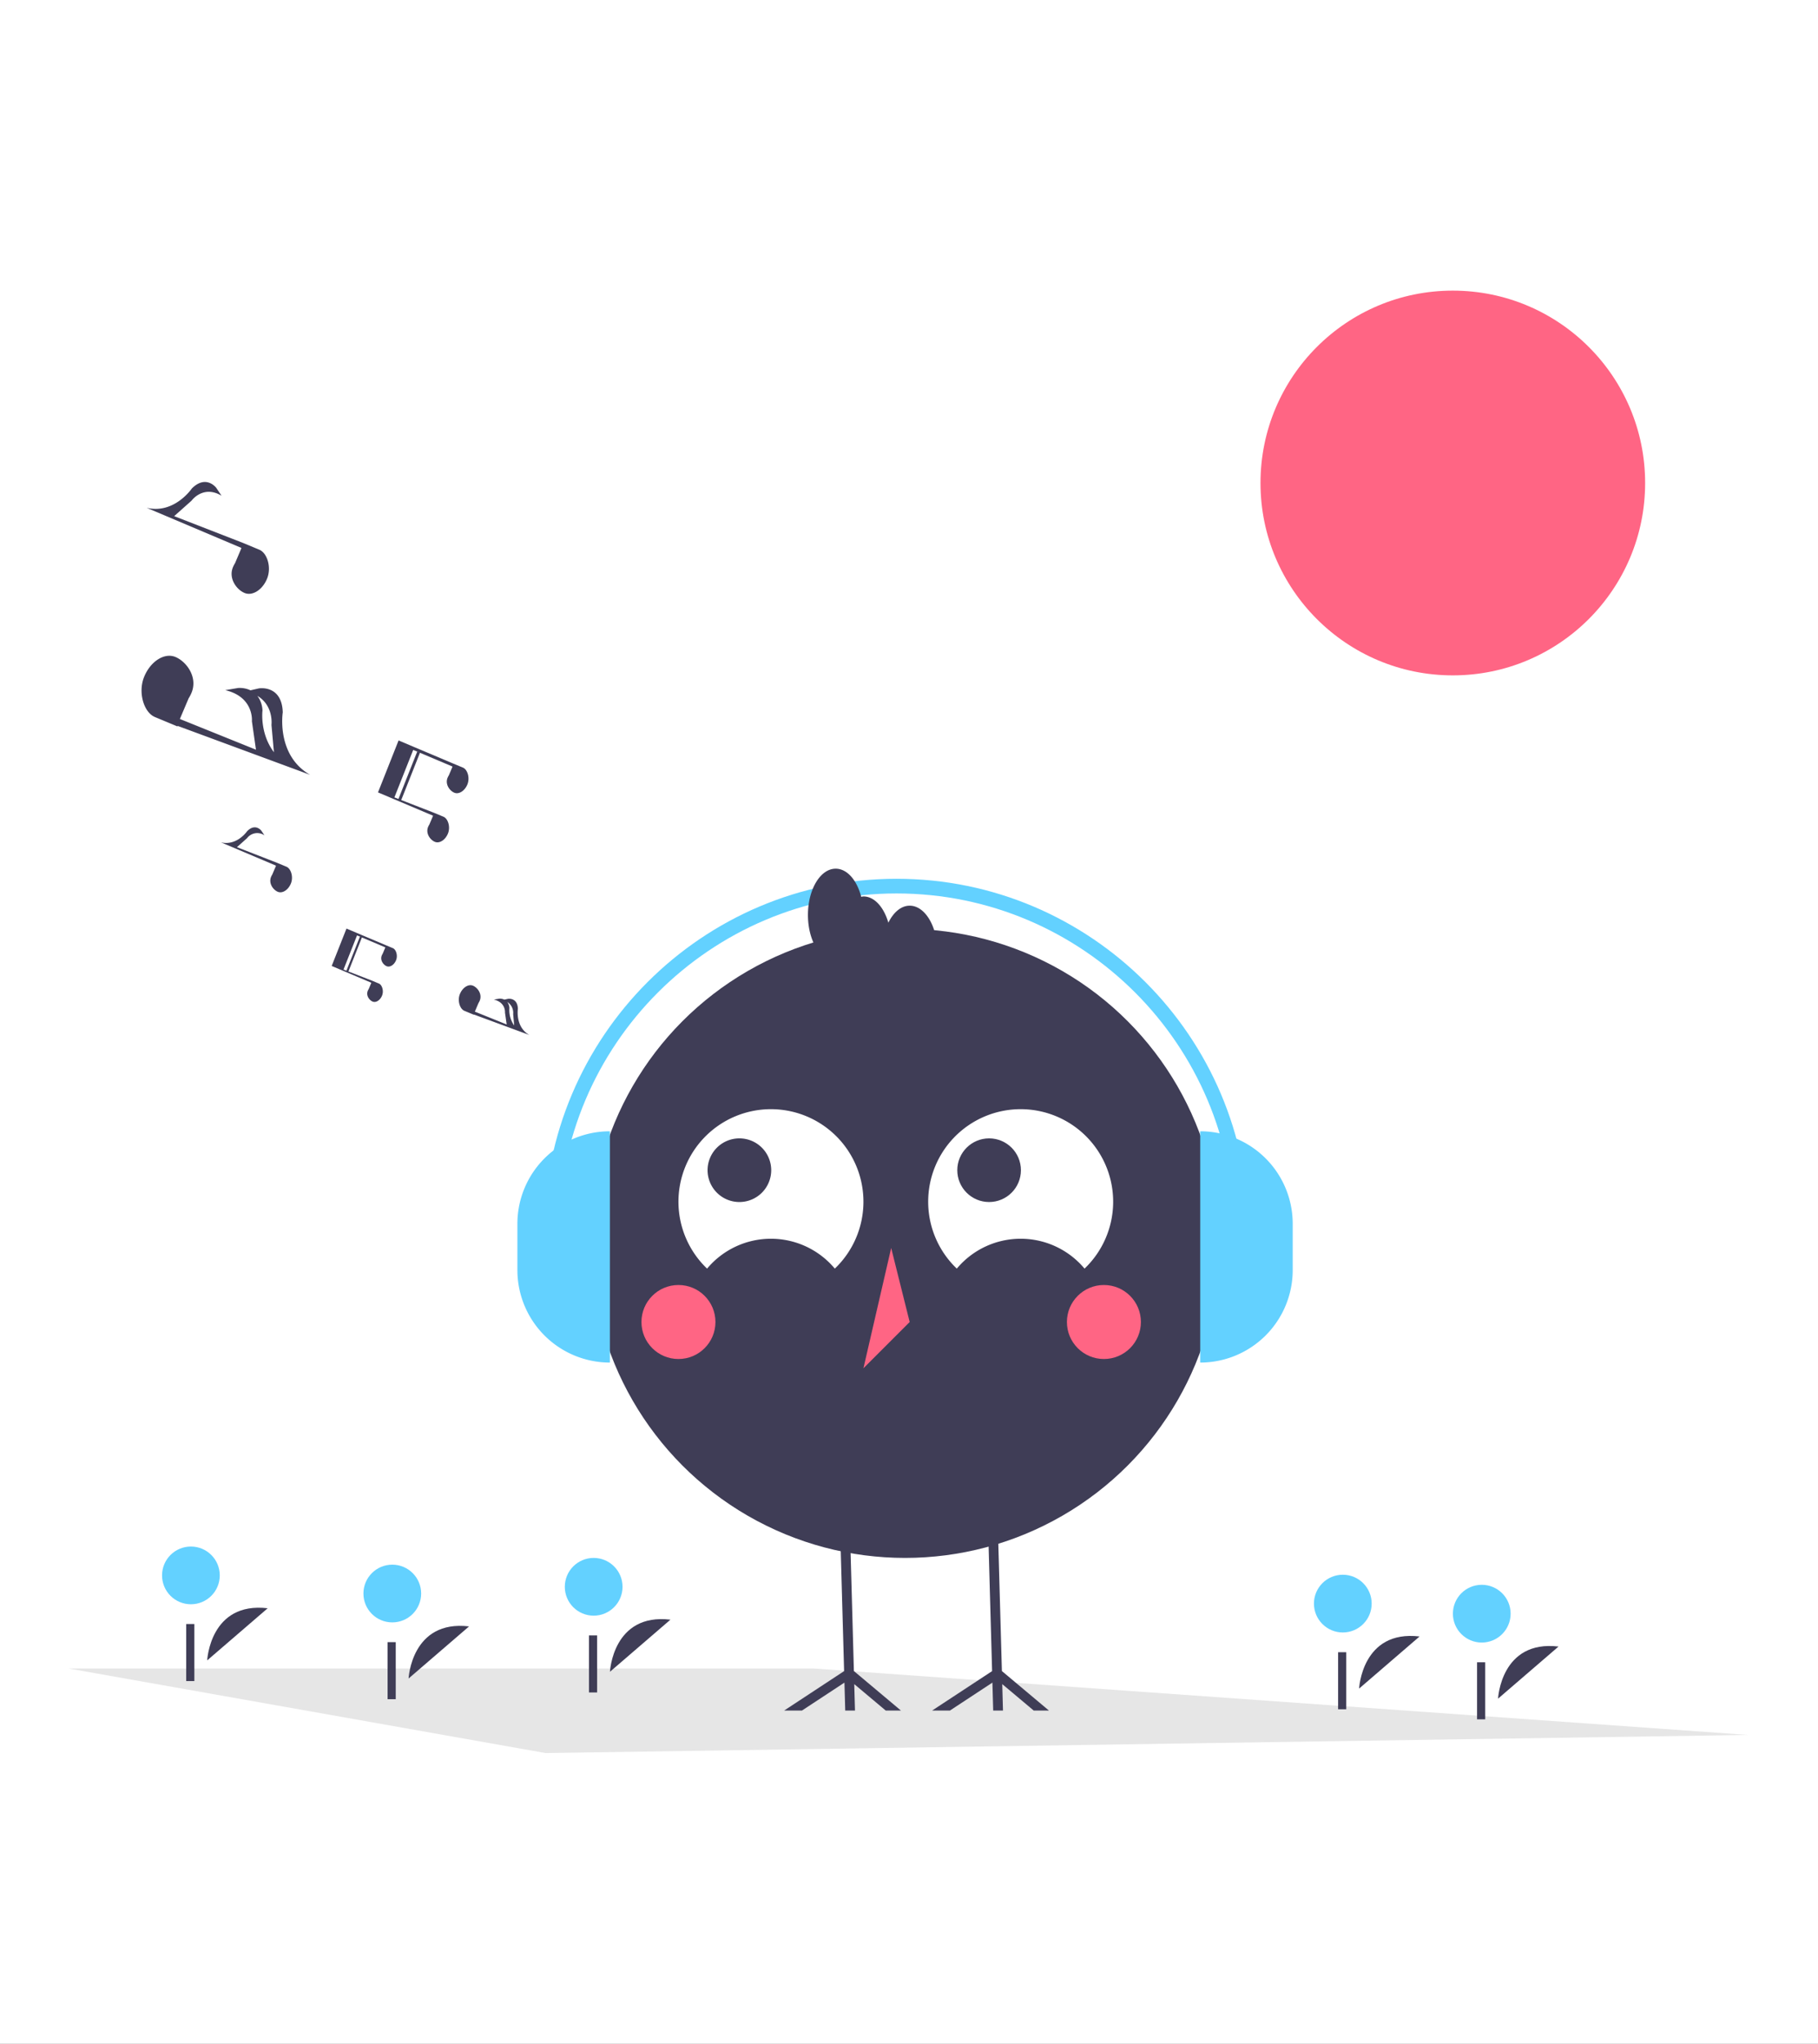 <svg xmlns="http://www.w3.org/2000/svg" xmlns:xlink="http://www.w3.org/1999/xlink" width="961" height="1080" viewBox="0 0 961 1080">
  <rect x="0" y="0" width="961" height="1080" fill="#808080" stroke="none"/>
  <defs>
    <clipPath id="clip-bird">
      <rect width="961" height="1080"/>
    </clipPath>
  </defs>
  <g id="bird" clip-path="url(#clip-bird)">
    <rect width="961" height="1080" fill="#fff"/>
    <g id="Group_4" data-name="Group 4" transform="translate(36.138 153.584)">
      <path id="Path_1" data-name="Path 1" d="M887.772,763.25l-635.509,9.581L0,728.121H393.817Z" fill="#e6e6e6"/>
      <circle id="Ellipse_1" data-name="Ellipse 1" cx="101.66" cy="101.66" r="101.66" transform="translate(630.162)" fill="#ff6584"/>
      <g id="flower2" transform="translate(155.97 673.269)">
        <path id="Path_2" data-name="Path 2" d="M335.954,797.02s1.487-31.159,31.971-27.537" transform="translate(-312.084 -736.854)" fill="#3f3d56"/>
        <circle id="Ellipse_2" data-name="Ellipse 2" cx="15.257" cy="15.257" r="15.257" fill="#63d1ff"/>
        <rect id="Rectangle_1" data-name="Rectangle 1" width="4.307" height="30.147" transform="translate(12.774 40.949)" fill="#3f3d56"/>
      </g>
      <g id="flower4" transform="translate(658.416 678.592)">
        <path id="Path_3" data-name="Path 3" d="M838.4,802.342s1.487-31.159,31.971-27.537" transform="translate(-814.53 -742.177)" fill="#3f3d56"/>
        <circle id="Ellipse_3" data-name="Ellipse 3" cx="15.257" cy="15.257" r="15.257" fill="#63d1ff"/>
        <rect id="Rectangle_2" data-name="Rectangle 2" width="4.307" height="30.147" transform="translate(12.775 40.949)" fill="#3f3d56"/>
      </g>
      <g id="flower5" transform="translate(731.867 683.914)">
        <path id="Path_4" data-name="Path 4" d="M911.851,807.665s1.487-31.159,31.971-27.537" transform="translate(-887.981 -747.499)" fill="#3f3d56"/>
        <circle id="Ellipse_4" data-name="Ellipse 4" cx="15.257" cy="15.257" r="15.257" fill="#63d1ff"/>
        <rect id="Rectangle_3" data-name="Rectangle 3" width="4.307" height="30.147" transform="translate(12.775 40.949)" fill="#3f3d56"/>
      </g>
      <g id="flower3" transform="translate(262.42 669.71)">
        <g id="Group_3" data-name="Group 3">
          <path id="Path_5" data-name="Path 5" d="M456.243,782.116s1.487-31.159,31.971-27.537" transform="translate(-432.373 -721.951)" fill="#3f3d56"/>
          <circle id="Ellipse_5" data-name="Ellipse 5" cx="15.257" cy="15.257" r="15.257" fill="#63d1ff"/>
        </g>
        <rect id="Rectangle_4" data-name="Rectangle 4" width="4.307" height="30.147" transform="translate(12.774 40.949)" fill="#3f3d56"/>
      </g>
      <g id="flower1" transform="translate(49.519 663.689)">
        <path id="Path_6" data-name="Path 6" d="M229.5,787.439s1.487-31.159,31.971-27.537" transform="translate(-205.633 -727.274)" fill="#3f3d56"/>
        <circle id="Ellipse_6" data-name="Ellipse 6" cx="15.257" cy="15.257" r="15.257" fill="#63d1ff"/>
        <rect id="Rectangle_5" data-name="Rectangle 5" width="4.307" height="30.147" transform="translate(12.775 40.949)" fill="#3f3d56"/>
      </g>
      <g id="body" transform="translate(237.359 310.809)">
        <circle id="Ellipse_7" data-name="Ellipse 7" cx="166.228" cy="166.228" r="166.228" transform="translate(38.69 26.445)" fill="#3f3d56"/>
        <path id="Path_7" data-name="Path 7" d="M493.74,580.41a43.988,43.988,0,0,1,67.519,0,48.891,48.891,0,1,0-67.519,0Z" transform="translate(-393.473 -374.394)" fill="#fff"/>
        <path id="Path_8" data-name="Path 8" d="M625.745,580.41a43.988,43.988,0,0,1,67.519,0,48.891,48.891,0,1,0-67.519,0Z" transform="translate(-393.473 -374.394)" fill="#fff"/>
        <circle id="Ellipse_10" data-name="Ellipse 10" cx="19.556" cy="19.556" r="19.556" transform="translate(65.579 214.673)" fill="#ff6584"/>
        <circle id="Ellipse_11" data-name="Ellipse 11" cx="19.556" cy="19.556" r="19.556" transform="translate(290.476 214.673)" fill="#ff6584"/>
        <path id="Path_9" data-name="Path 9" d="M434.943,505.926l-14.667,63.558,24.445-24.445Z" transform="translate(-237.359 -310.809)" fill="#ff6584"/>
        <path id="Path_13" data-name="Path 13" d="M0,0H0A48.891,48.891,0,0,1,48.891,48.891V73.336A48.891,48.891,0,0,1,0,122.227H0Z" transform="translate(48.891 255.666) rotate(180)" fill="#63d1ff"/>
        <path id="Path_14" data-name="Path 14" d="M598.3,444.248h0a48.891,48.891,0,0,1,48.891,48.891v24.445A48.89,48.89,0,0,1,598.3,566.475h0V444.248Z" transform="translate(-237.359 -310.809)" fill="#63d1ff"/>
        <path id="Path_15" data-name="Path 15" d="M780.037,560.565h-7.758c0-98.377-80.036-178.414-178.414-178.414S415.451,462.187,415.451,560.565H407.7c0-102.655,83.516-186.171,186.171-186.171S780.037,457.91,780.037,560.565Z" transform="translate(-393.473 -374.394)" fill="#63d1ff"/>
      </g>
      <path id="eye2" d="M16.818,0A16.818,16.818,0,1,1,0,16.818,16.818,16.818,0,0,1,16.818,0Z" transform="translate(337.889 447.996)" fill="#3f3d56"/>
      <circle id="eye1" cx="16.818" cy="16.818" r="16.818" transform="translate(469.889 447.996)" fill="#3f3d56"/>
      <g id="legs" transform="translate(378.345 652.524)">
        <path id="Path_10" data-name="Path 10" d="M510.307,750.38,493.655,736.4l.388,13.976h-5.172l-.413-14.778L465.975,750.38h-9.412l31.727-20.854-1.229-43.789-.918-33.071,5.159-.142.931,33.213,1.228,43.75,24.887,20.893Z" transform="translate(-378.345 -652.524)" fill="#3f3d56"/>
        <path id="Path_11" data-name="Path 11" d="M432.076,750.38,415.424,736.4l.388,13.976h-5.158L410.24,735.6,387.757,750.38h-9.412l31.714-20.854-1.228-43.789-.918-33.071,5.171-.142.931,33.213,1.215,43.75,24.888,20.893Z" transform="translate(-378.345 -652.524)" fill="#3f3d56"/>
      </g>
      <path id="Path_12" data-name="Path 12" d="M600.835,388.616c-4.561,0-8.585,3.543-11.275,8.985-2.371-8.183-7.353-13.874-13.17-13.874a8.847,8.847,0,0,0-1.174.2c-2.236-8.737-7.434-14.864-13.493-14.864-8.1,0-14.667,10.945-14.667,24.445s6.567,24.445,14.667,24.445a8.847,8.847,0,0,0,1.174-.2c2.236,8.737,7.434,14.864,13.493,14.864,4.561,0,8.585-3.543,11.275-8.985,2.371,8.183,7.353,13.874,13.17,13.874,8.1,0,14.667-10.945,14.667-24.445S608.936,388.616,600.835,388.616Z" transform="translate(-156.114 -63.585)" fill="#3f3d56"/>
      <g id="notes" transform="translate(38.686 101.128)">
        <path id="Path_16" data-name="Path 16" d="M131.69,368Z" transform="translate(-38.686 -101.128)" fill="#3f3d56"/>
        <path id="Path_17" data-name="Path 17" d="M327.661,411.058v0l-3.644-1.518-15.376-6.5-5.512-2.33-.423,1.068h0l-7.4,18.694,20.837,8.819.109.1-1.4,3.311a5.863,5.863,0,0,0-.49.955c-.984,2.484.874,4.954,2.63,5.649s3.977-.754,4.961-3.237c.97-2.45.022-5.562-1.689-6.314v0l-3.644-1.518-12.467-4.846,7.123-17.985-1.056-.418-7.126,17.992-1.542-.6,7.154-18.062.188.08,14.654,6.2.109.1-1.4,3.311a5.852,5.852,0,0,0-.49.955c-.984,2.484.874,4.954,2.63,5.649s3.977-.754,4.961-3.237C330.321,414.922,329.372,411.81,327.661,411.058Z" transform="translate(-194.8 -164.712)" fill="#3f3d56"/>
        <path id="Path_18" data-name="Path 18" d="M399.781,456.952c-7.564-4.325-6.05-13.815-6.05-13.815-.19-6.165-5.284-5.293-5.284-5.293l-1.854.423a5.629,5.629,0,0,0-2.757-.51l-2.82.475c6.421,1.509,5.894,6.881,5.894,6.881l.9,6.281-16.826-6.788,1.932-4.555a8.13,8.13,0,0,0,.68-1.327c1.366-3.449-1.214-6.881-3.653-7.846s-5.524,1.047-6.89,4.5c-1.347,3.4-.03,7.725,2.346,8.769l0,0,5.062,2.108.038-.119Zm-8.544-11.036.54,6.012a13.866,13.866,0,0,1-2.526-9.207,5.823,5.823,0,0,0-1.127-3.225,6.831,6.831,0,0,1,3.114,6.42Z" transform="translate(-194.8 -164.712)" fill="#3f3d56"/>
        <path id="Path_19" data-name="Path 19" d="M271.433,368.04l0,0-5.062-2.108L245.219,357.7l5.339-4.75a6.744,6.744,0,0,1,9.217-1.51l-1.657-2.463s-3.115-4.124-7.475.239c0,0-5.395,7.953-13.869,5.926l28.94,12.249.152.138-1.95,4.6a8.123,8.123,0,0,0-.68,1.327c-1.366,3.449,1.214,6.88,3.653,7.846s5.524-1.047,6.89-4.5C275.127,373.407,273.81,369.085,271.433,368.04Z" transform="translate(-194.8 -164.712)" fill="#3f3d56"/>
        <path id="Path_20" data-name="Path 20" d="M348.88,341.126l-1.95,4.6a8.131,8.131,0,0,0-.68,1.327c-1.366,3.449,1.214,6.88,3.653,7.846s5.524-1.047,6.89-4.5c1.348-3.4.031-7.725-2.346-8.769l0,0-5.062-2.108-17.315-6.731,9.893-24.98-1.466-.581-9.9,24.989-2.141-.832L338.4,306.3l.262.111,20.353,8.614.152.138-1.95,4.6a8.14,8.14,0,0,0-.68,1.327c-1.366,3.449,1.214,6.881,3.653,7.847s5.524-1.047,6.89-4.5c1.348-3.4.031-7.725-2.346-8.769l0,0-5.062-2.108-20.685-8.744h0l-.671-.284-7.655-3.236-10.871,27.447,28.94,12.249ZM330.071,302.775Z" transform="translate(-194.8 -164.712)" fill="#3f3d56"/>
        <path id="Path_21" data-name="Path 21" d="M257.167,200.556l0-.007-8.713-3.629-36.416-14.156,9.191-8.177s6.114-8.483,15.866-2.6l-2.852-4.239s-5.362-7.1-12.868.412c0,0-9.287,13.691-23.874,10.2l49.819,21.086.262.237-3.357,7.916a14.006,14.006,0,0,0-1.171,2.285c-2.352,5.938,2.09,11.844,6.289,13.507s9.509-1.8,11.861-7.74C263.526,209.795,261.259,202.354,257.167,200.556Z" transform="translate(-194.8 -164.712)" fill="#3f3d56"/>
        <path id="Path_22" data-name="Path 22" d="M283.907,319.47c-18.085-10.34-14.466-33.03-14.466-33.03-.455-14.741-12.634-12.654-12.634-12.654l-4.432,1.011a13.458,13.458,0,0,0-6.591-1.219l-6.743,1.135c15.353,3.607,14.092,16.451,14.092,16.451l2.151,15.017-40.229-16.229,4.619-10.891a19.452,19.452,0,0,0,1.627-3.173c3.266-8.247-2.9-16.451-8.735-18.76s-13.208,2.5-16.474,10.751c-3.222,8.135-.073,18.469,5.61,20.966l0,.01,12.1,5.04.09-.285Zm-20.429-26.386,1.295,14.424c-7.6-10.083-6.043-22.062-6.043-22.062a13.925,13.925,0,0,0-2.694-7.711c8.726,5.222,7.443,15.35,7.443,15.35Z" transform="translate(-194.8 -164.712)" fill="#3f3d56"/>
      </g>
    </g>
  </g>
</svg>
